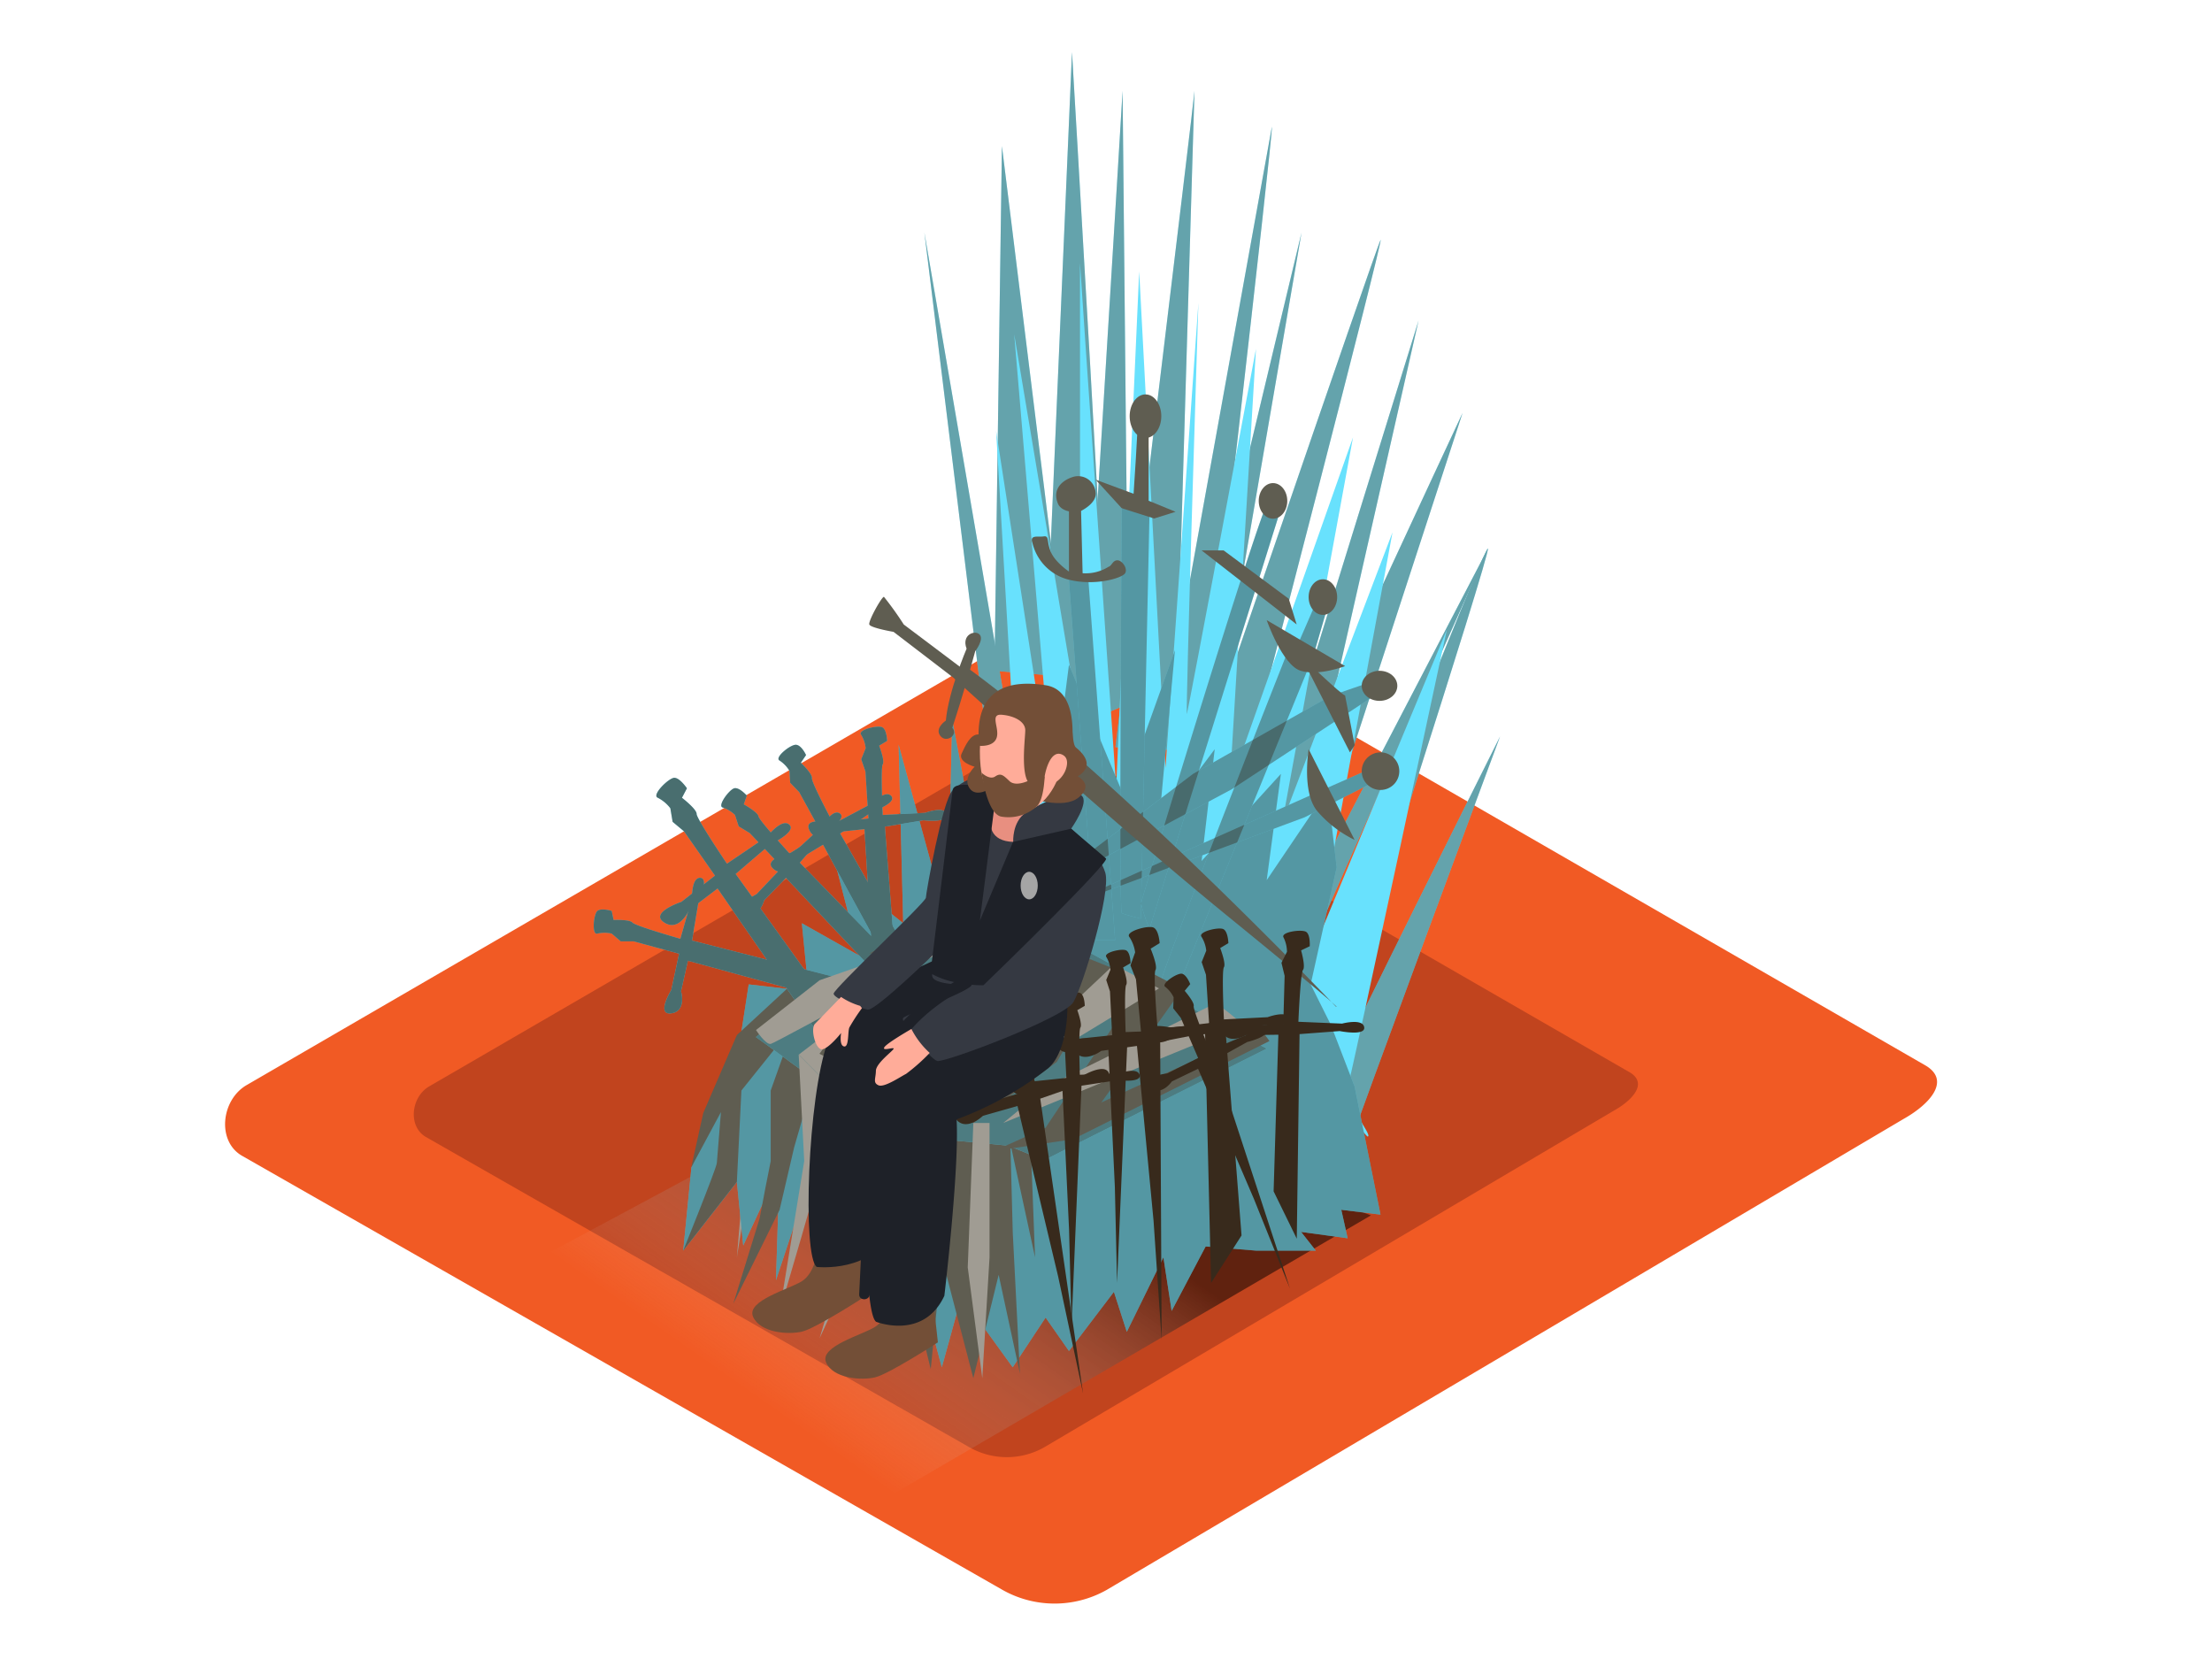 <svg xmlns="http://www.w3.org/2000/svg" xmlns:xlink="http://www.w3.org/1999/xlink" viewBox="0 0 400 300"><defs><linearGradient id="linear-gradient" x1="144.77" y1="258.29" x2="180.87" y2="206.88" gradientUnits="userSpaceOnUse"><stop offset="0" stop-color="#fff" stop-opacity="0"/><stop offset="1"/></linearGradient></defs><title>pp</title><g style="isolation:isolate"><g id="Layer_2" data-name="Layer 2"><path d="M200.08,287.53l144.18-85.21c4.59-2.58,8.53-6.81,4.05-9.58l-144.7-83.4c-2.17-1.34-5.47-2.23-7.68-.94L44.58,196.23C40,198.9,39.17,206.35,43.76,209l137.31,78.38A19.17,19.17,0,0,0,200.08,287.53Z" fill="#f15a24"/><path d="M188.79,261.74l103.1-60.93c3.28-1.84,6.1-4.87,2.9-6.85L191.31,134.32c-1.55-1-3.91-1.59-5.49-.68L77.6,196.46c-3.28,1.91-3.87,7.23-.59,9.14l98.18,56.05A13.71,13.71,0,0,0,188.79,261.74Z" fill="#c1441e"/><polygon points="168.49 189.36 85.91 233.73 155.71 273.57 247.91 219.78 168.49 189.36" opacity="0.5" fill="url(#linear-gradient)" style="mix-blend-mode:multiply"/><path d="M244.26,206.49c.27-1.35,27-73.32,27-73.32s-29.38,58.77-29.38,59.58S244.26,206.49,244.26,206.49Z" fill="#68e1fd"/><path d="M241.83,185.74S269.6,100,269.06,99.2s-30.46,74.94-30.46,74.94Z" fill="#68e1fd"/><path d="M237.25,171c0-.63,31.81-71.8,31.81-71.8l-33.7,64.7Z" fill="#68e1fd"/><path d="M264.48,74.67c-.27.81-29.11,89.23-29.11,89.23s-7-9.17-7-10.51S264.48,74.67,264.48,74.67Z" fill="#68e1fd"/><polygon points="235.36 151.23 256.52 57.96 229.97 143.68 235.36 151.23" fill="#68e1fd"/><path d="M226.74,133.17s23.72-91.12,22.91-89.77-37.2,107.83-37.2,107.83l6.47,4.58Z" fill="#68e1fd"/><polygon points="218.65 139.1 235.36 42.05 214.6 128.86 218.65 139.1" fill="#68e1fd"/><path d="M230,22.91c.27,1.08-12.4,110.26-12.4,110.26l-7.28-1.35Z" fill="#68e1fd"/><path d="M216,16.44c0,1.08-14.29,118.66-14.29,118.66s10.78,1.12,10.78,0S216,16.44,216,16.44Z" fill="#68e1fd"/><path d="M203,16.44c0,.54-7,114.29-7,114.29l8.09-3.49Z" fill="#68e1fd"/><path d="M193.85,9.44,188.73,128s10.78-4.85,11.32-4.85S193.85,9.44,193.85,9.44Z" fill="#68e1fd"/><polygon points="181.18 26.42 193.04 122.39 179.83 121.31 181.18 26.42" fill="#68e1fd"/><path d="M186.6,155.7c-.27-2.16-19.44-113.64-19.44-113.64s14.23,115.44,14.25,116.3C181.66,168,186.6,155.7,186.6,155.7Z" fill="#68e1fd"/><g opacity="0.47"><path d="M244.26,206.49c.27-1.35,27-73.32,27-73.32s-29.38,58.77-29.38,59.58S244.26,206.49,244.26,206.49Z" fill="#5f5d51"/><path d="M241.83,185.74S269.6,100,269.06,99.2s-30.46,74.94-30.46,74.94Z" fill="#5f5d51"/><path d="M237.25,171c0-.63,31.81-71.8,31.81-71.8l-33.7,64.7Z" fill="#5f5d51"/><path d="M264.48,74.67c-.27.81-29.11,89.23-29.11,89.23s-7-9.17-7-10.51S264.48,74.67,264.48,74.67Z" fill="#5f5d51"/><polygon points="235.36 151.23 256.52 57.96 229.97 143.68 235.36 151.23" fill="#5f5d51"/><path d="M226.74,133.17s23.72-91.12,22.91-89.77-37.2,107.83-37.2,107.83l6.47,4.58Z" fill="#5f5d51"/><polygon points="218.65 139.1 235.36 42.05 214.6 128.86 218.65 139.1" fill="#5f5d51"/><path d="M230,22.91c.27,1.08-12.4,110.26-12.4,110.26l-7.28-1.35Z" fill="#5f5d51"/><path d="M216,16.44c0,1.08-14.29,118.66-14.29,118.66s10.78,1.12,10.78,0S216,16.44,216,16.44Z" fill="#5f5d51"/><path d="M203,16.44c0,.54-7,114.29-7,114.29l8.09-3.49Z" fill="#5f5d51"/><path d="M193.85,9.44,188.73,128s10.78-4.85,11.32-4.85S193.85,9.44,193.85,9.44Z" fill="#5f5d51"/><polygon points="181.18 26.42 193.04 122.39 179.83 121.31 181.18 26.42" fill="#5f5d51"/><path d="M186.6,155.7c-.27-2.16-19.44-113.64-19.44-113.64s14.23,115.44,14.25,116.3C181.66,168,186.6,155.7,186.6,155.7Z" fill="#5f5d51"/></g><path d="M184.59,154.67l-4.46-76.75,10.41,67.23L183.4,60.44l11.9,71V47.58c0,.89,6.54,94.75,6.54,94.75L206,49.07l4.76,89.81,5.95-84.11s-2.38,75.21-2.08,74.32,12.49-66,12.49-66l-4.76,79.21,22.31-63.22-12.79,69.61,19.93-52.43-13.68,74.05,23.5-56.42s-17,79.44-17.85,82.41,4.46,8.92,3.57,9.22S225,171.63,225,171.63l-18.74-19Z" fill="#68e1fd"/><polyline points="136.7 186.25 133.25 227.37 139.37 188.76" fill="#a09c93"/><polygon points="125.03 211.1 123.55 226.15 133.25 213.72 134.4 225.23 140.97 211.1 140.32 231.51 146.22 213.72 148.21 237.06 155.36 218.02 158.96 238.26 165.3 228.68 170.31 247.25 173.85 234.44 183.13 247.25 189.08 238.26 193.3 244.3 201.43 233.61 203.76 240.84 210.38 227.37 211.87 237.06 218.02 225.4 227.1 226.15 237.94 226.15 235.28 222.77 243.7 223.92 242.55 218.77 249.64 219.64 244.95 196.47 240.65 185.3 237.01 178.01 241.71 156.86 240.08 142.86 229.06 159.16 231.63 139.94 217.29 155.69 219.66 135.48 209.57 148.97 212.47 117.58 203.12 143.68 193.3 120.21 189.67 148.48 179.76 131.4 177.38 157.68 172.19 130.12 171.32 166.88 162.5 134.69 163.33 166.95 151.39 157.41 155.36 172.79 145 166.95 146.22 179.26 135.39 178.01 133.25 191.87 125.03 211.1" fill="#68e1fd"/><polygon points="125.03 211.1 123.55 226.15 133.25 213.72 134.4 225.23 140.97 211.1 140.32 231.51 146.22 213.72 148.21 237.06 155.36 218.02 158.96 238.26 165.3 228.68 170.31 247.25 173.85 234.44 183.13 247.25 189.08 238.26 193.3 244.3 201.43 233.61 203.76 240.84 210.38 227.37 211.87 237.06 218.02 225.4 227.1 226.15 237.94 226.15 235.28 222.77 243.7 223.92 242.55 218.77 249.64 219.64 244.95 196.47 240.65 185.3 237.01 178.01 241.71 156.86 240.08 142.86 229.06 159.16 231.63 139.94 217.29 155.69 219.66 135.48 209.57 148.97 212.47 117.58 203.12 143.68 193.3 120.21 189.67 148.48 179.76 131.4 177.38 157.68 172.19 130.12 171.32 166.88 162.5 134.69 163.33 166.95 151.39 157.41 155.36 172.79 145 166.95 146.22 179.26 135.39 178.01 133.25 191.87 125.03 211.1" fill="#382a1c" opacity="0.4"/><path d="M129.63,210.28c0,.43-1.64,4.69-3.22,8.69-1.46,3.7-2.86,7.18-2.86,7.18l9.7-12.43.82-16.52,9.53-11.89-4.23,11.89v12.75l-1,5.07-1,5.29-4.77,15.45,8.38-17,2.63-11.29,3.45-11.94,7.49-9.29-.46,5.62-3.25,16.93.33,6.9-4.95,22.56L154.54,215,159,238.26l1-24.55,8.31,33.87,2-20.22,5.7,21.86,4.58-18.69,3.85,17.87-1.3-25.48-.43-16.12,4.46,20.56-1.1-28.86-18.29-6.24-4.87-10.83L143.18,178l-9.93,9.17-6.08,14.1L125,211.1l5.37-10Z" fill="#5f5d51"/><path d="M229.06,189.63l-51.89-28.16-31,18.71-9.47,7.35S152,198.58,152.12,199s9.29,6.17,9.29,6.17l20.9,2,6.49,2.63Z" fill="#68e1fd"/><path d="M229.06,189.63l-51.89-28.16-31,18.71-9.47,7.35S152,198.58,152.12,199s9.29,6.17,9.29,6.17l20.9,2,6.49,2.63Z" fill="#382a1c" opacity="0.55"/><path d="M195.11,92.58s3.41-1.49,3-3.63a3.17,3.17,0,0,0-3.84-2.77c-1.71.43-4.1,1.93-3,4.8C192,92.9,195.11,92.58,195.11,92.58Z" fill="#5f5d51"/><ellipse cx="207.14" cy="75.26" rx="2.86" ry="3.94" fill="#5f5d51"/><polygon points="193.3 104.84 198.13 170.03 201.65 170.03 196.78 104.41 193.3 104.84" fill="#68e1fd"/><path d="M202.85,91.94s-.57,72.89,0,73.18,3.44,1,3.44,1l1.58-73.53Z" fill="#68e1fd"/><path d="M229.34,90.66c-1.43,1.41-23,72-23,72.74a31.66,31.66,0,0,0,1.52,4.56l23.77-76" fill="#68e1fd"/><path d="M248.1,123.31c-.72.14-7.59,2.58-7.59,2.58l-24.78,14.06-29.17,22.17,36.18-19.4,26.71-17.54" fill="#68e1fd"/><path d="M248.53,138.77c-.86.14-58.86,26.21-58.86,26.21l46.26-17.19,13.71-7" fill="#68e1fd"/><path d="M238.36,108c-.14.45-3.88,9-3.88,9l-1.7,1s-23.77,60.15-23.2,60.72,4-1.58,4-1.58l23.92-58.57,2.58-8.88" fill="#68e1fd"/><polygon points="193.3 104.84 198.13 170.03 201.65 170.03 196.78 104.41 193.3 104.84" fill="#382a1c" opacity="0.4"/><path d="M202.85,91.94s-.57,72.89,0,73.18,3.44,1,3.44,1l1.58-73.53Z" fill="#382a1c" opacity="0.4"/><path d="M229.34,90.66c-1.43,1.41-23,72-23,72.74a31.66,31.66,0,0,0,1.52,4.56l23.77-76" fill="#382a1c" opacity="0.4"/><path d="M248.1,123.31c-.72.14-7.59,2.58-7.59,2.58l-24.78,14.06-29.17,22.17,36.18-19.4,26.71-17.54" fill="#382a1c" opacity="0.4"/><path d="M248.53,138.77c-.86.14-58.86,26.21-58.86,26.21l46.26-17.19,13.71-7" fill="#382a1c" opacity="0.4"/><path d="M238.36,108c-.14.45-3.88,9-3.88,9l-1.7,1s-23.77,60.15-23.2,60.72,4-1.58,4-1.58l23.92-58.57,2.58-8.88" fill="#382a1c" opacity="0.4"/><path d="M150.93,181l-26.53-7.27-1.25,5.51s1.06,3.63-1.76,4,0-4.22,0-4.22l1.41-6.56-8.21-2.23h-2.34l-1.64-1.41a5.79,5.79,0,0,0-2.58,0c-1.06.35-.7-3.52,0-4.1s2.58,0,2.58,0l.35,1.64s2.93-.12,3.4.47,8.67,2.93,8.67,2.93l2.11-7.39s-.12-3.75,1.52-3.63-.35,4.34-.35,4.34l-1.17,7L160,179l-6,3.28Z" fill="#68e1fd"/><path d="M158,177.4l-1.67-27.46-5.62.59s-3.1,2.17-4.34-.38,4-1.36,4-1.36l6.67-.78-.54-8.49-.76-2.22.8-2a5.79,5.79,0,0,0-.83-2.44c-.67-.89,3.1-1.8,3.88-1.32s.83,2.44.83,2.44l-1.44.86s1.06,2.74.65,3.37,0,9.16,0,9.16l7.67-.38s3.51-1.32,3.93.27-4.22,1.07-4.22,1.07l-7,1.16,2.79,35.83-5-4.6Z" fill="#68e1fd"/><path d="M162,176.9l-13.17-24.15L144,155.67s-1.89,3.28-4.09,1.5,3-2.93,3-2.93l5.7-3.54-4.09-7.46-1.63-1.69-.13-2.16a5.79,5.79,0,0,0-1.79-1.86c-1-.52,2-2.95,3-2.85s1.79,1.86,1.79,1.86l-.94,1.39s2.12,2,2,2.77,3.91,8.28,3.91,8.28l6.78-3.6s2.62-2.69,3.67-1.42-3.37,2.76-3.37,2.76l-5.88,4L169.71,182l-6.51-2Z" fill="#68e1fd"/><path d="M161,178.75l-18.87-20-3.94,4.05s-1,3.65-3.58,2.49,2.2-3.6,2.2-3.6l4.62-4.87-5.85-6.17-2-1.22-.67-2.06a5.79,5.79,0,0,0-2.2-1.34c-1.08-.25,1.23-3.37,2.14-3.5s2.2,1.34,2.2,1.34l-.55,1.58s2.56,1.43,2.66,2.17,5.88,7,5.88,7l5.65-5.21s1.85-3.26,3.19-2.31-2.56,3.52-2.56,3.52L144.63,156l25.08,25.74-6.81-.31Z" fill="#68e1fd"/><path d="M147.76,186.67l-18-26-5.17,3.93s-1.75,4-4.49,2.21,3.11-3.72,3.11-3.72l6.08-4.75-5.59-8-2.07-1.73-.41-2.45a6.65,6.65,0,0,0-2.27-1.9c-1.19-.47,2-3.62,3-3.61s2.27,1.9,2.27,1.9l-.9,1.71s2.67,2.06,2.65,2.92,5.48,9,5.48,9l7.31-4.95s2.66-3.39,4-2.08-3.51,3.56-3.51,3.56l-6.22,5.33,24.1,33.52-7.69-1.52Z" fill="#68e1fd"/><g opacity="0.63"><path d="M150.93,181l-26.53-7.27-1.25,5.51s1.06,3.63-1.76,4,0-4.22,0-4.22l1.41-6.56-8.21-2.23h-2.34l-1.64-1.41a5.79,5.79,0,0,0-2.58,0c-1.06.35-.7-3.52,0-4.1s2.58,0,2.58,0l.35,1.64s2.93-.12,3.4.47,8.67,2.93,8.67,2.93l2.11-7.39s-.12-3.75,1.52-3.63-.35,4.34-.35,4.34l-1.17,7L160,179l-6,3.28Z" fill="#382a1c"/><path d="M158,177.4l-1.67-27.46-5.62.59s-3.1,2.17-4.34-.38,4-1.36,4-1.36l6.67-.78-.54-8.49-.76-2.22.8-2a5.79,5.79,0,0,0-.83-2.44c-.67-.89,3.1-1.8,3.88-1.32s.83,2.44.83,2.44l-1.44.86s1.06,2.74.65,3.37,0,9.16,0,9.16l7.67-.38s3.51-1.32,3.93.27-4.22,1.07-4.22,1.07l-7,1.16,2.79,35.83-5-4.6Z" fill="#382a1c"/><path d="M162,176.9l-13.17-24.15L144,155.67s-1.89,3.28-4.09,1.5,3-2.93,3-2.93l5.7-3.54-4.09-7.46-1.63-1.69-.13-2.16a5.79,5.79,0,0,0-1.79-1.86c-1-.52,2-2.95,3-2.85s1.79,1.86,1.79,1.86l-.94,1.39s2.12,2,2,2.77,3.91,8.28,3.91,8.28l6.78-3.6s2.62-2.69,3.67-1.42-3.37,2.76-3.37,2.76l-5.88,4L169.71,182l-6.51-2Z" fill="#382a1c"/><path d="M161,178.75l-18.87-20-3.94,4.05s-1,3.65-3.58,2.49,2.2-3.6,2.2-3.6l4.62-4.87-5.85-6.17-2-1.22-.67-2.06a5.79,5.79,0,0,0-2.2-1.34c-1.08-.25,1.23-3.37,2.14-3.5s2.2,1.34,2.2,1.34l-.55,1.58s2.56,1.43,2.66,2.17,5.88,7,5.88,7l5.65-5.21s1.85-3.26,3.19-2.31-2.56,3.52-2.56,3.52L144.63,156l25.08,25.74-6.81-.31Z" fill="#382a1c"/><path d="M147.76,186.67l-18-26-5.17,3.93s-1.75,4-4.49,2.21,3.11-3.72,3.11-3.72l6.08-4.75-5.59-8-2.07-1.73-.41-2.45a6.65,6.65,0,0,0-2.27-1.9c-1.19-.47,2-3.62,3-3.61s2.27,1.9,2.27,1.9l-.9,1.71s2.67,2.06,2.65,2.92,5.48,9,5.48,9l7.31-4.95s2.66-3.39,4-2.08-3.51,3.56-3.51,3.56l-6.22,5.33,24.1,33.52-7.69-1.52Z" fill="#382a1c"/></g><polygon points="171.32 166.88 161.55 200.41 167.44 199.1 175 160.8 171.32 166.88" fill="#a09c93"/><polyline points="191.1 167.96 189.67 168.53 155.77 182.01 144.43 190.72 148.73 195.03 157.9 185.3" fill="#a09c93"/><polygon points="197.47 173.29 154.54 195.54 158.77 199.2 197.47 173.29" fill="#a09c93"/><polygon points="228.08 186.25 229.56 188.25 194.06 206 179.76 208.14 228.08 186.25" fill="#5f5d51"/><path d="M213.78,178.83c0,.06-16.31,22.9-16.31,22.9l-8.39,2.19,18.78-28.16Z" fill="#5f5d51"/><polygon points="201.43 174.44 189.08 189.24 167.44 199.1 176.01 203.07 191.1 192.03 201.43 174.44" fill="#5f5d51"/><polygon points="148.21 190.55 192.42 171.32 154.54 194 148.21 190.55" fill="#5f5d51"/><path d="M183.21,165l-35,12.26-11.5,9s1.73,2.68,2.67,2.51S183.21,165,183.21,165Z" fill="#a09c93"/><path d="M169.71,160.8c-.47.49-17.51,31.06-17.51,31.06l-4-1.31Z" fill="#5f5d51"/><polygon points="196.73 173.29 206.81 177.33 166.33 187.14 196.73 173.29" fill="#5f5d51"/><polygon points="177.38 161.46 185.68 164.98 168.27 171.32 157.18 172.44 177.38 161.46" fill="#5f5d51"/><path d="M219.66,181.49c.37-.31,5.17,3.81,5.17,3.81l-43.42,17.77,8.27-6.76Z" fill="#a09c93"/><polygon points="173.85 200.41 209.58 178.73 201.43 174.44 173.85 200.41" fill="#a09c93"/><path d="M144.43,190.72l1,19.23L141,237.07S149,209.95,149,209.12s-.3-14.09-.3-14.09Z" fill="#a09c93"/><polyline points="154.54 195.54 155.44 207.48 156.59 213.89 148.21 242 156.59 223.75 159.96 213.72 158.77 199.2" fill="#a09c93"/><polyline points="161.55 200.41 165.46 218.77 163.5 232.96 166.33 240.19 168.27 221.94 171.43 213.89 167.44 199.1" fill="#a09c93"/><polyline points="176.01 203.07 175 229.18 177.63 249.23 178.94 227.37 178.94 203.07" fill="#a09c93"/><path d="M172.2,131.61s2.08-6.23,4.15-13.85c0,0,1.62-2.08.81-3s-3.35,0-2.37,2.54c0,0-3.29,7.73-3.75,13,0,0-2.08,1.38-1,2.77S173.35,132.88,172.2,131.61Z" fill="#5f5d51"/><path d="M173.55,120.55l-10.12-7.62a58.39,58.39,0,0,0-3.58-5c-.35-.12-2.88,4.38-2.65,5s4.38,1.33,4.38,1.33l10.81,8.28s27.39,25,49.89,43.35S241.55,182,241.55,182s-39.18-41.21-66.5-61.17" fill="#5f5d51"/><ellipse cx="249.46" cy="124.02" rx="3.22" ry="2.72" fill="#5f5d51"/><circle cx="249.64" cy="139.45" r="3.4" fill="#5f5d51"/><path d="M243.23,125.74c-.43.14-8-7.16-8-7.16l8.88,17.47.86-1.29Z" fill="#5f5d51"/><path d="M236.65,135.48l8.31,16.4a21.06,21.06,0,0,1-6.78-5.23C235.36,143.21,236.65,135.48,236.65,135.48Z" fill="#5f5d51"/><ellipse cx="239.22" cy="107.97" rx="2.58" ry="3.22" fill="#5f5d51"/><path d="M229.06,112.14l14.18,8.31s-4.67,1.83-8,.86S229.06,112.14,229.06,112.14Z" fill="#5f5d51"/><ellipse cx="230.2" cy="90.58" rx="2.58" ry="3.22" fill="#5f5d51"/><path d="M205.71,76c.14.57-.72,13.29-.72,13.29l-6.86-2.55,4.71,5.16,5.87,1.86,3.87-1.21-4.87-2V77.19" fill="#5f5d51"/><polygon points="217.29 99.53 221.27 99.53 233.05 108.28 234.48 112.92 217.29 99.53" fill="#5f5d51"/><path d="M193.3,90.66v12.69s-2.56-1.71-3.31-3.63-.21-2.88-1.28-2.72-2.56-.37-2,1.23a9,9,0,0,0,6.61,6.61c4.8,1.17,9.6-.32,10.13-1.17s-.53-2.35-1.39-2.35-1,1-1.6,1.17a7.83,7.83,0,0,1-4.69,1.17l-.32-13" fill="#5f5d51"/><path d="M230.31,215.43l.86-28.32-5.82.08s-3.38,1.94-4.42-.8,4.22-1,4.22-1l6.91-.18.24-8.75-.57-2.35,1-2a6,6,0,0,0-.62-2.58c-.61-1,3.35-1.55,4.11-1s.62,2.58.62,2.58l-1.56.75s.83,2.91.35,3.52-.84,9.39-.84,9.39l7.9.33s3.73-1,4,.65-4.43.7-4.43.7L235,187l-.5,37h0Z" fill="#382a1c"/><path d="M208.6,220.76l-3-31.62-6.46.89s-3.5,2.62-5-.28,4.56-1.72,4.56-1.72l7.66-1.16-.94-9.77-1-2.53.85-2.35a6.68,6.68,0,0,0-1.05-2.79c-.81-1,3.51-2.19,4.43-1.67s1.05,2.79,1.05,2.79l-1.63,1s1.32,3.12.88,3.86.37,10.56.37,10.56l8.84-.73s4-1.66,4.55.17-4.83,1.39-4.83,1.39l-8.08,1.6.26,53.86h0Z" fill="#382a1c"/><path d="M191.36,230.89,184,200l-6.28,1.78s-3.1,3.08-5,.42,4.28-2.33,4.28-2.33l7.43-2.21-2.28-9.55-1.3-2.38.52-2.44a6.68,6.68,0,0,0-1.43-2.61c-.94-.87,3.17-2.66,4.16-2.27s1.43,2.61,1.43,2.61l-1.47,1.26s1.74,2.9,1.41,3.7,1.83,10.41,1.83,10.41l8.65-1.95s3.74-2.19,4.53-.47-4.59,2-4.59,2l-7.78,2.7L195.86,252h0Z" fill="#382a1c"/><path d="M201.6,214.58,200.39,189l-5.24.48s-2.91,2-4-.41,3.74-1.22,3.74-1.22l6.22-.65-.39-7.91-.68-2.08.77-1.86a5.39,5.39,0,0,0-.74-2.28c-.62-.83,2.91-1.64,3.63-1.18s.74,2.28.74,2.28l-1.35.78s.95,2.56.56,3.15-.1,8.53-.1,8.53l7.15-.26s3.29-1.18,3.66.3-3.94.94-3.94.94l-6.57,1L202,232h0Z" fill="#382a1c"/><path d="M226.75,216.81l-10.1-23.54-4.74,2.29s-2,2.88-3.92,1,3.07-2.45,3.07-2.45l5.6-2.79-3.14-7.27-1.36-1.71.07-2a5.39,5.39,0,0,0-1.5-1.88c-.87-.56,2.15-2.55,3-2.38s1.5,1.88,1.5,1.88l-1,1.21s1.79,2.07,1.63,2.75,2.9,8,2.9,8l6.6-2.75s2.66-2.26,3.53-1-3.36,2.26-3.36,2.26l-5.8,3.23L233.26,233h0Z" fill="#382a1c"/><path d="M193.32,222.31l-1.21-25.59-5.24.48s-2.91,2-4-.41,3.74-1.22,3.74-1.22l6.22-.65-.39-7.91-.68-2.08.77-1.86a5.39,5.39,0,0,0-.74-2.28c-.62-.83,2.91-1.64,3.63-1.18s.74,2.28.74,2.28l-1.35.78s.95,2.56.56,3.15-.1,8.53-.1,8.53l7.15-.26s3.29-1.18,3.66.3-3.94.94-3.94.94l-6.57,1-1.8,43.41h0Z" fill="#382a1c"/><path d="M219,232l-1.08-45-5.79.61s-3.19,2.24-4.47-.39,4.11-1.4,4.11-1.4l6.87-.81-.56-8.74-.78-2.29.83-2.07a6,6,0,0,0-.86-2.51c-.69-.91,3.19-1.85,4-1.36s.86,2.51.86,2.51l-1.48.89s1.09,2.82.67,3.47,0,9.43,0,9.43l7.9-.4s3.62-1.36,4,.28-4.34,1.1-4.34,1.1l-7.25,1.19,2.88,36.9h0Z" fill="#382a1c"/><path d="M147.79,226.47s-.49,3.72-2.73,5.18-10.14,3.53-8.89,6.44,6.36,3.32,8.89,2.7,11.33-6.32,11.33-6.32L155,221.89" fill="#734f37"/><path d="M161,234.74s-.49,3.72-2.73,5.18-10.14,3.53-8.89,6.44,6.36,3.32,8.89,2.7,11.33-6.32,11.33-6.32l-1.39-12.58" fill="#734f37"/><path d="M180.18,142.91s-5,4.86-3.51,7.75,7.65,4,7.65,4l4.69-5.87-1.63-4.94" fill="#e88f80"/><path d="M175.45,171.13s-22.11,7.32-25.76,17.25-4.61,38.78-2,40.72c0,0,10.14,1.2,13.92-6.91,0,0,.64-12.93.1-21.75,0,0,11.48-.07,18.74-6.07,4.33-3.58,6.2-20.69,3.63-22.65S176.85,160.84,175.45,171.13Z" fill="#1e2128"/><path d="M179,175.48s-15.58,5.95-19.23,15.88-4,45.72-1.34,47.66c0,0,8.56,3.4,12.34-4.7,0,0,2.74-23.07,2.21-31.9a61,61,0,0,0,16.53-9.22c4.33-3.58,4.32-16,1.75-18S180.36,165.19,179,175.48Z" fill="#1e2128"/><path d="M183.22,152.24s-.22-3.55,2.22-5.25,8.54-4.34,10.11-3.15-1.84,6-1.84,6,5.12,4.35,6.17,8-4.06,20.51-5.78,23.39-23.36,11-24.62,10.63-6.94-7.1-6.13-7.82,12.63-5,12.36-6c0,0-7.46.31-7.14-1.78s.91-4.31.91-4.31-11.14,10.88-12.57,10.62-6.16-2-6.16-2.89,16.68-16.55,16.68-17.34,3-17.67,4.82-19.4c4.52-4.2,6-.81,6.19-2s2.52,1,1.21,4.72S179.17,152.11,183.22,152.24Z" fill="#353942"/><path d="M152.09,180.28l-4.72,4.86c-.84.87.07,4.6,1.24,4.6s3.49-2.94,3.49-2.94-.4,2.28.55,2.43.59-3,1-3.53a34.17,34.17,0,0,1,2.22-3.4l-.33-.41A12.48,12.48,0,0,1,152.09,180.28Z" fill="#ffac99"/><path d="M173.63,177.36l-.6-.05c-7.43,4.17-13.88,9.88-15.5,18.7-1,5.62-.89,11.51-1.16,17.2l-1,20.82c-.06,1.22,1.85,1.22,1.9,0,.51-10.92.82-21.88,1.54-32.79.77-11.72,7.47-18.47,17.53-23.57l.05,0A11.52,11.52,0,0,1,173.63,177.36Z" fill="#1e2128"/><path d="M164.81,186.07c-1.24.72-4.47,2.64-4.88,3.29-.51.81,1.73-.08,1.67.28s-3.19,2.6-3.21,4-.58,2.14.46,2.61,3.91-1.51,5-2.06a33.9,33.9,0,0,0,4.27-3.79A15.14,15.14,0,0,1,164.81,186.07Z" fill="#ffac99"/><path d="M200,155.25c-.74-.68-6.32-5.39-6.32-5.39l-10.49,2.38-6,14.24,3-23.57s-7.65-2.25-7.93,0c-.25,2.05-3.32,27.64-4,33.06,2.61,1.58,6.38,2.21,9.57,2.2C180.74,175.4,200.72,155.89,200,155.25Z" fill="#1e2128"/><path d="M179.18,142.52s-2.63,1.84-3.87,0,.93-3.87.93-3.87-3.07-.84-2.35-2.38,1.61-3.53,3.07-3.46,10.13-9,13.92-7.13,2.59,8.61,3.68,9.49,3.6,3.24.33,5.22c0,0,3,1.47.19,3.8s-9.13,0-9.13,0" fill="#734f37"/><path d="M177.77,130.17s-2.9,13.31,4.26,16.2c5.22,2.11,8.82-3.42,9.66-6.86,1-4.05-1.35-8.45-5.16-11.14C183.14,126,178.66,126.11,177.77,130.17Z" fill="#ffac99"/><path d="M177.06,134.86s2.58.29,3.16-1.44-1.29-4.32.87-4.17,4.31,1.16,4.31,2.81-1.28,10.79,2,9.9a14.84,14.84,0,0,0,5.94-3.66s3-13.23-4.22-14.38S176.09,124.9,177.06,134.86Z" fill="#734f37"/><path d="M192.29,136.58c-2.48-1.56-3.64,3.9-3.5,5.33.08.82,1.37.83,1.29,0,0,0,0,0,0-.07l.1,0a4.7,4.7,0,0,0,2.45-2.44C193,138.51,193.25,137.18,192.29,136.58Z" fill="#ffac99"/><path d="M177.5,139.73s1.44,1.38,2.46.68,1.51-.19,2.59.84,3.27,0,3.27,0l3.08-.84s-.09,4-1.35,5.36a7.71,7.71,0,0,1-6.48,1.9C178.64,147.22,177.66,140.86,177.5,139.73Z" fill="#734f37"/><ellipse cx="186.11" cy="160.14" rx="1.55" ry="2.49" fill="#a5a5a5"/></g></g></svg>
